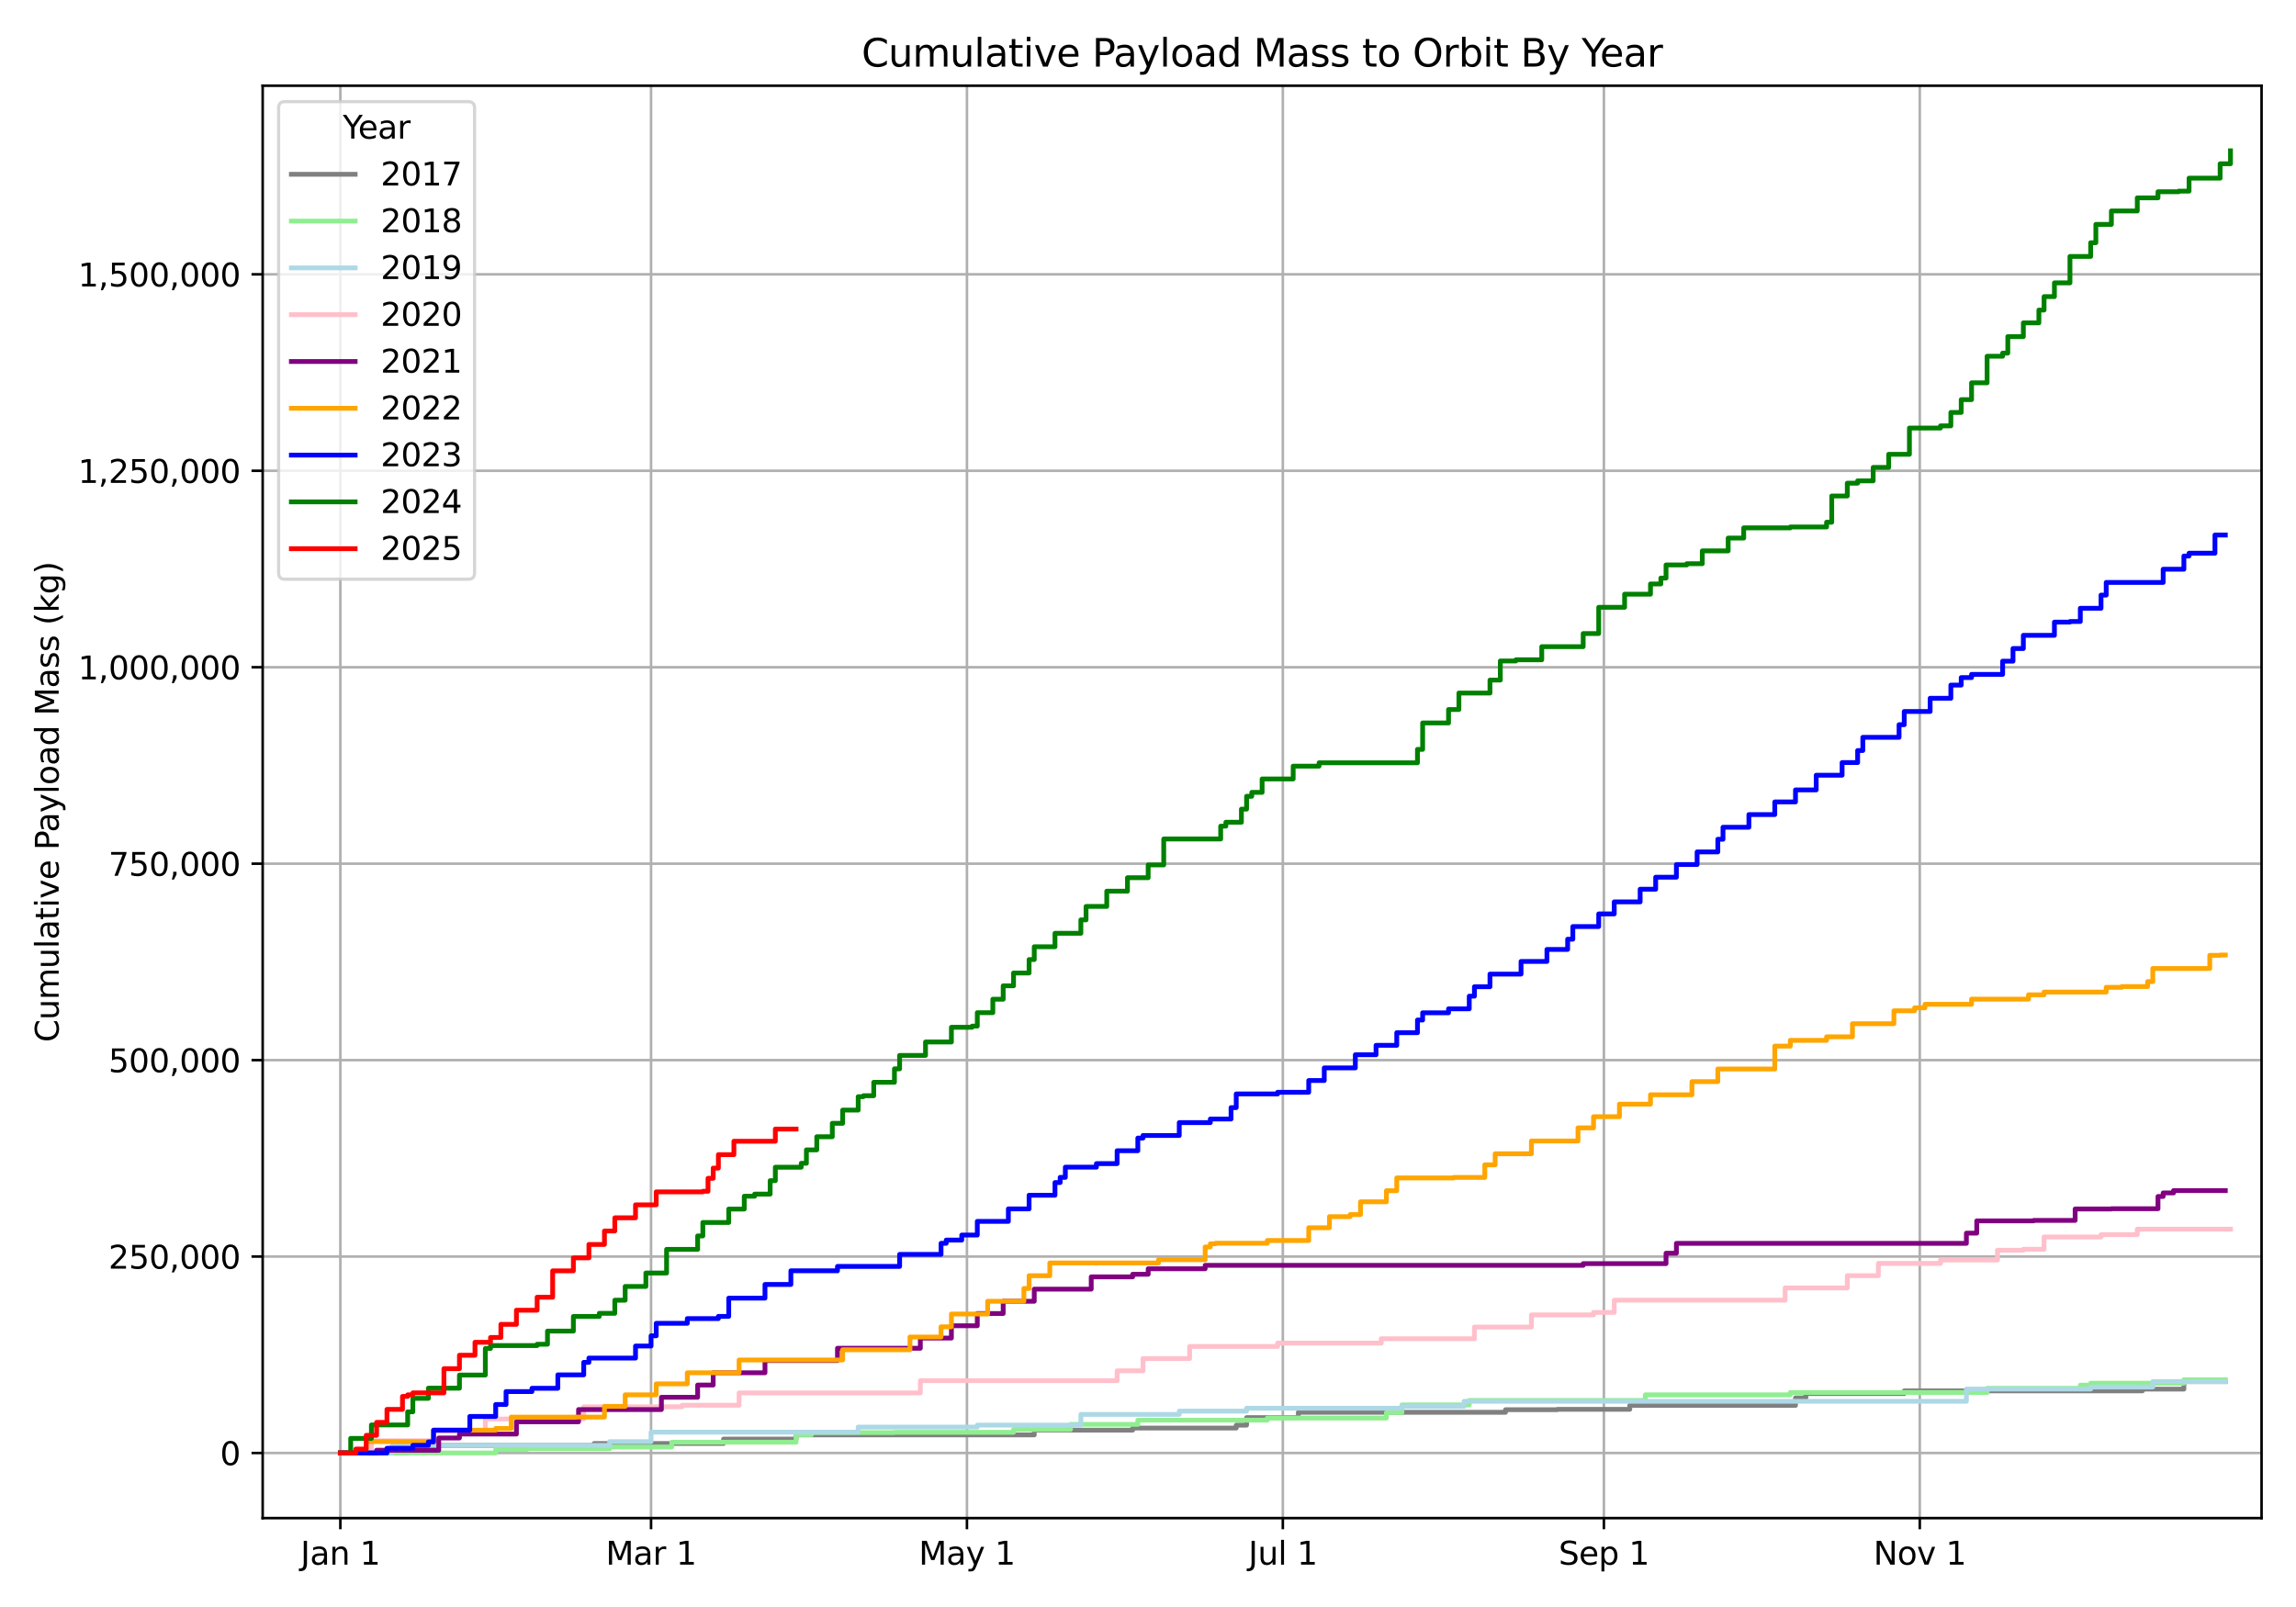 <?xml version="1.0" encoding="utf-8" standalone="no"?>
<!DOCTYPE svg PUBLIC "-//W3C//DTD SVG 1.1//EN"
  "http://www.w3.org/Graphics/SVG/1.1/DTD/svg11.dtd">
<svg xmlns:xlink="http://www.w3.org/1999/xlink" width="720pt" height="504pt" viewBox="0 0 720 504" xmlns="http://www.w3.org/2000/svg" version="1.1">
 <defs>
  <style type="text/css">*{stroke-linejoin: round; stroke-linecap: butt}</style>
 </defs>
 <g id="figure_1">
  <g id="patch_1">
   <path d="M 0 504 
L 720 504 
L 720 0 
L 0 0 
z
" style="fill: #ffffff"/>
  </g>
  <g id="axes_1">
   <g id="patch_2">
    <path d="M 82.37 476.12 
L 709.2 476.12 
L 709.2 26.88 
L 82.37 26.88 
z
" style="fill: #ffffff"/>
   </g>
   <g id="matplotlib.axis_1">
    <g id="xtick_1">
     <g id="line2d_1">
      <path d="M 106.729 476.12 
L 106.729 26.88 
" clip-path="url(#p1650e0fa82)" style="fill: none; stroke: #b0b0b0; stroke-width: 0.8; stroke-linecap: square"/>
     </g>
     <g id="line2d_2">
      <defs>
       <path id="m746802afc5" d="M 0 0 
L 0 3.5 
" style="stroke: #000000; stroke-width: 0.8"/>
      </defs>
      <g>
       <use xlink:href="#m746802afc5" x="106.729" y="476.12" style="stroke: #000000; stroke-width: 0.8"/>
      </g>
     </g>
     <g id="text_1">
      <!-- Jan 1 -->
      <g transform="translate(94.251 490.718) scale(0.1 -0.1)">
       <defs>
        <path id="DejaVuSans-4a" d="M 628 4666 
L 1259 4666 
L 1259 325 
Q 1259 -519 939 -900 
Q 619 -1281 -91 -1281 
L -331 -1281 
L -331 -750 
L -134 -750 
Q 284 -750 456 -515 
Q 628 -281 628 325 
L 628 4666 
z
" transform="scale(0.016)"/>
        <path id="DejaVuSans-61" d="M 2194 1759 
Q 1497 1759 1228 1600 
Q 959 1441 959 1056 
Q 959 750 1161 570 
Q 1363 391 1709 391 
Q 2188 391 2477 730 
Q 2766 1069 2766 1631 
L 2766 1759 
L 2194 1759 
z
M 3341 1997 
L 3341 0 
L 2766 0 
L 2766 531 
Q 2569 213 2275 61 
Q 1981 -91 1556 -91 
Q 1019 -91 701 211 
Q 384 513 384 1019 
Q 384 1609 779 1909 
Q 1175 2209 1959 2209 
L 2766 2209 
L 2766 2266 
Q 2766 2663 2505 2880 
Q 2244 3097 1772 3097 
Q 1472 3097 1187 3025 
Q 903 2953 641 2809 
L 641 3341 
Q 956 3463 1253 3523 
Q 1550 3584 1831 3584 
Q 2591 3584 2966 3190 
Q 3341 2797 3341 1997 
z
" transform="scale(0.016)"/>
        <path id="DejaVuSans-6e" d="M 3513 2113 
L 3513 0 
L 2938 0 
L 2938 2094 
Q 2938 2591 2744 2837 
Q 2550 3084 2163 3084 
Q 1697 3084 1428 2787 
Q 1159 2491 1159 1978 
L 1159 0 
L 581 0 
L 581 3500 
L 1159 3500 
L 1159 2956 
Q 1366 3272 1645 3428 
Q 1925 3584 2291 3584 
Q 2894 3584 3203 3211 
Q 3513 2838 3513 2113 
z
" transform="scale(0.016)"/>
        <path id="DejaVuSans-20" transform="scale(0.016)"/>
        <path id="DejaVuSans-31" d="M 794 531 
L 1825 531 
L 1825 4091 
L 703 3866 
L 703 4441 
L 1819 4666 
L 2450 4666 
L 2450 531 
L 3481 531 
L 3481 0 
L 794 0 
L 794 531 
z
" transform="scale(0.016)"/>
       </defs>
       <use xlink:href="#DejaVuSans-4a"/>
       <use xlink:href="#DejaVuSans-61" x="29.492"/>
       <use xlink:href="#DejaVuSans-6e" x="90.771"/>
       <use xlink:href="#DejaVuSans-20" x="154.15"/>
       <use xlink:href="#DejaVuSans-31" x="185.938"/>
      </g>
     </g>
    </g>
    <g id="xtick_2">
     <g id="line2d_3">
      <path d="M 204.163 476.12 
L 204.163 26.88 
" clip-path="url(#p1650e0fa82)" style="fill: none; stroke: #b0b0b0; stroke-width: 0.8; stroke-linecap: square"/>
     </g>
     <g id="line2d_4">
      <g>
       <use xlink:href="#m746802afc5" x="204.163" y="476.12" style="stroke: #000000; stroke-width: 0.8"/>
      </g>
     </g>
     <g id="text_2">
      <!-- Mar 1 -->
      <g transform="translate(189.959 490.718) scale(0.1 -0.1)">
       <defs>
        <path id="DejaVuSans-4d" d="M 628 4666 
L 1569 4666 
L 2759 1491 
L 3956 4666 
L 4897 4666 
L 4897 0 
L 4281 0 
L 4281 4097 
L 3078 897 
L 2444 897 
L 1241 4097 
L 1241 0 
L 628 0 
L 628 4666 
z
" transform="scale(0.016)"/>
        <path id="DejaVuSans-72" d="M 2631 2963 
Q 2534 3019 2420 3045 
Q 2306 3072 2169 3072 
Q 1681 3072 1420 2755 
Q 1159 2438 1159 1844 
L 1159 0 
L 581 0 
L 581 3500 
L 1159 3500 
L 1159 2956 
Q 1341 3275 1631 3429 
Q 1922 3584 2338 3584 
Q 2397 3584 2469 3576 
Q 2541 3569 2628 3553 
L 2631 2963 
z
" transform="scale(0.016)"/>
       </defs>
       <use xlink:href="#DejaVuSans-4d"/>
       <use xlink:href="#DejaVuSans-61" x="86.279"/>
       <use xlink:href="#DejaVuSans-72" x="147.559"/>
       <use xlink:href="#DejaVuSans-20" x="188.672"/>
       <use xlink:href="#DejaVuSans-31" x="220.459"/>
      </g>
     </g>
    </g>
    <g id="xtick_3">
     <g id="line2d_5">
      <path d="M 303.222 476.12 
L 303.222 26.88 
" clip-path="url(#p1650e0fa82)" style="fill: none; stroke: #b0b0b0; stroke-width: 0.8; stroke-linecap: square"/>
     </g>
     <g id="line2d_6">
      <g>
       <use xlink:href="#m746802afc5" x="303.222" y="476.12" style="stroke: #000000; stroke-width: 0.8"/>
      </g>
     </g>
     <g id="text_3">
      <!-- May 1 -->
      <g transform="translate(288.114 490.718) scale(0.1 -0.1)">
       <defs>
        <path id="DejaVuSans-79" d="M 2059 -325 
Q 1816 -950 1584 -1140 
Q 1353 -1331 966 -1331 
L 506 -1331 
L 506 -850 
L 844 -850 
Q 1081 -850 1212 -737 
Q 1344 -625 1503 -206 
L 1606 56 
L 191 3500 
L 800 3500 
L 1894 763 
L 2988 3500 
L 3597 3500 
L 2059 -325 
z
" transform="scale(0.016)"/>
       </defs>
       <use xlink:href="#DejaVuSans-4d"/>
       <use xlink:href="#DejaVuSans-61" x="86.279"/>
       <use xlink:href="#DejaVuSans-79" x="147.559"/>
       <use xlink:href="#DejaVuSans-20" x="206.738"/>
       <use xlink:href="#DejaVuSans-31" x="238.525"/>
      </g>
     </g>
    </g>
    <g id="xtick_4">
     <g id="line2d_7">
      <path d="M 402.281 476.12 
L 402.281 26.88 
" clip-path="url(#p1650e0fa82)" style="fill: none; stroke: #b0b0b0; stroke-width: 0.8; stroke-linecap: square"/>
     </g>
     <g id="line2d_8">
      <g>
       <use xlink:href="#m746802afc5" x="402.281" y="476.12" style="stroke: #000000; stroke-width: 0.8"/>
      </g>
     </g>
     <g id="text_4">
      <!-- Jul 1 -->
      <g transform="translate(391.478 490.718) scale(0.1 -0.1)">
       <defs>
        <path id="DejaVuSans-75" d="M 544 1381 
L 544 3500 
L 1119 3500 
L 1119 1403 
Q 1119 906 1312 657 
Q 1506 409 1894 409 
Q 2359 409 2629 706 
Q 2900 1003 2900 1516 
L 2900 3500 
L 3475 3500 
L 3475 0 
L 2900 0 
L 2900 538 
Q 2691 219 2414 64 
Q 2138 -91 1772 -91 
Q 1169 -91 856 284 
Q 544 659 544 1381 
z
M 1991 3584 
L 1991 3584 
z
" transform="scale(0.016)"/>
        <path id="DejaVuSans-6c" d="M 603 4863 
L 1178 4863 
L 1178 0 
L 603 0 
L 603 4863 
z
" transform="scale(0.016)"/>
       </defs>
       <use xlink:href="#DejaVuSans-4a"/>
       <use xlink:href="#DejaVuSans-75" x="29.492"/>
       <use xlink:href="#DejaVuSans-6c" x="92.871"/>
       <use xlink:href="#DejaVuSans-20" x="120.654"/>
       <use xlink:href="#DejaVuSans-31" x="152.441"/>
      </g>
     </g>
    </g>
    <g id="xtick_5">
     <g id="line2d_9">
      <path d="M 502.963 476.12 
L 502.963 26.88 
" clip-path="url(#p1650e0fa82)" style="fill: none; stroke: #b0b0b0; stroke-width: 0.8; stroke-linecap: square"/>
     </g>
     <g id="line2d_10">
      <g>
       <use xlink:href="#m746802afc5" x="502.963" y="476.12" style="stroke: #000000; stroke-width: 0.8"/>
      </g>
     </g>
     <g id="text_5">
      <!-- Sep 1 -->
      <g transform="translate(488.768 490.718) scale(0.1 -0.1)">
       <defs>
        <path id="DejaVuSans-53" d="M 3425 4513 
L 3425 3897 
Q 3066 4069 2747 4153 
Q 2428 4238 2131 4238 
Q 1616 4238 1336 4038 
Q 1056 3838 1056 3469 
Q 1056 3159 1242 3001 
Q 1428 2844 1947 2747 
L 2328 2669 
Q 3034 2534 3370 2195 
Q 3706 1856 3706 1288 
Q 3706 609 3251 259 
Q 2797 -91 1919 -91 
Q 1588 -91 1214 -16 
Q 841 59 441 206 
L 441 856 
Q 825 641 1194 531 
Q 1563 422 1919 422 
Q 2459 422 2753 634 
Q 3047 847 3047 1241 
Q 3047 1584 2836 1778 
Q 2625 1972 2144 2069 
L 1759 2144 
Q 1053 2284 737 2584 
Q 422 2884 422 3419 
Q 422 4038 858 4394 
Q 1294 4750 2059 4750 
Q 2388 4750 2728 4690 
Q 3069 4631 3425 4513 
z
" transform="scale(0.016)"/>
        <path id="DejaVuSans-65" d="M 3597 1894 
L 3597 1613 
L 953 1613 
Q 991 1019 1311 708 
Q 1631 397 2203 397 
Q 2534 397 2845 478 
Q 3156 559 3463 722 
L 3463 178 
Q 3153 47 2828 -22 
Q 2503 -91 2169 -91 
Q 1331 -91 842 396 
Q 353 884 353 1716 
Q 353 2575 817 3079 
Q 1281 3584 2069 3584 
Q 2775 3584 3186 3129 
Q 3597 2675 3597 1894 
z
M 3022 2063 
Q 3016 2534 2758 2815 
Q 2500 3097 2075 3097 
Q 1594 3097 1305 2825 
Q 1016 2553 972 2059 
L 3022 2063 
z
" transform="scale(0.016)"/>
        <path id="DejaVuSans-70" d="M 1159 525 
L 1159 -1331 
L 581 -1331 
L 581 3500 
L 1159 3500 
L 1159 2969 
Q 1341 3281 1617 3432 
Q 1894 3584 2278 3584 
Q 2916 3584 3314 3078 
Q 3713 2572 3713 1747 
Q 3713 922 3314 415 
Q 2916 -91 2278 -91 
Q 1894 -91 1617 61 
Q 1341 213 1159 525 
z
M 3116 1747 
Q 3116 2381 2855 2742 
Q 2594 3103 2138 3103 
Q 1681 3103 1420 2742 
Q 1159 2381 1159 1747 
Q 1159 1113 1420 752 
Q 1681 391 2138 391 
Q 2594 391 2855 752 
Q 3116 1113 3116 1747 
z
" transform="scale(0.016)"/>
       </defs>
       <use xlink:href="#DejaVuSans-53"/>
       <use xlink:href="#DejaVuSans-65" x="63.477"/>
       <use xlink:href="#DejaVuSans-70" x="125"/>
       <use xlink:href="#DejaVuSans-20" x="188.477"/>
       <use xlink:href="#DejaVuSans-31" x="220.264"/>
      </g>
     </g>
    </g>
    <g id="xtick_6">
     <g id="line2d_11">
      <path d="M 602.022 476.12 
L 602.022 26.88 
" clip-path="url(#p1650e0fa82)" style="fill: none; stroke: #b0b0b0; stroke-width: 0.8; stroke-linecap: square"/>
     </g>
     <g id="line2d_12">
      <g>
       <use xlink:href="#m746802afc5" x="602.022" y="476.12" style="stroke: #000000; stroke-width: 0.8"/>
      </g>
     </g>
     <g id="text_6">
      <!-- Nov 1 -->
      <g transform="translate(587.492 490.718) scale(0.1 -0.1)">
       <defs>
        <path id="DejaVuSans-4e" d="M 628 4666 
L 1478 4666 
L 3547 763 
L 3547 4666 
L 4159 4666 
L 4159 0 
L 3309 0 
L 1241 3903 
L 1241 0 
L 628 0 
L 628 4666 
z
" transform="scale(0.016)"/>
        <path id="DejaVuSans-6f" d="M 1959 3097 
Q 1497 3097 1228 2736 
Q 959 2375 959 1747 
Q 959 1119 1226 758 
Q 1494 397 1959 397 
Q 2419 397 2687 759 
Q 2956 1122 2956 1747 
Q 2956 2369 2687 2733 
Q 2419 3097 1959 3097 
z
M 1959 3584 
Q 2709 3584 3137 3096 
Q 3566 2609 3566 1747 
Q 3566 888 3137 398 
Q 2709 -91 1959 -91 
Q 1206 -91 779 398 
Q 353 888 353 1747 
Q 353 2609 779 3096 
Q 1206 3584 1959 3584 
z
" transform="scale(0.016)"/>
        <path id="DejaVuSans-76" d="M 191 3500 
L 800 3500 
L 1894 563 
L 2988 3500 
L 3597 3500 
L 2284 0 
L 1503 0 
L 191 3500 
z
" transform="scale(0.016)"/>
       </defs>
       <use xlink:href="#DejaVuSans-4e"/>
       <use xlink:href="#DejaVuSans-6f" x="74.805"/>
       <use xlink:href="#DejaVuSans-76" x="135.986"/>
       <use xlink:href="#DejaVuSans-20" x="195.166"/>
       <use xlink:href="#DejaVuSans-31" x="226.953"/>
      </g>
     </g>
    </g>
   </g>
   <g id="matplotlib.axis_2">
    <g id="ytick_1">
     <g id="line2d_13">
      <path d="M 82.37 455.7 
L 709.2 455.7 
" clip-path="url(#p1650e0fa82)" style="fill: none; stroke: #b0b0b0; stroke-width: 0.8; stroke-linecap: square"/>
     </g>
     <g id="line2d_14">
      <defs>
       <path id="m13e1c087ed" d="M 0 0 
L -3.5 0 
" style="stroke: #000000; stroke-width: 0.8"/>
      </defs>
      <g>
       <use xlink:href="#m13e1c087ed" x="82.37" y="455.7" style="stroke: #000000; stroke-width: 0.8"/>
      </g>
     </g>
     <g id="text_7">
      <!-- 0 -->
      <g transform="translate(69.007 459.499) scale(0.1 -0.1)">
       <defs>
        <path id="DejaVuSans-30" d="M 2034 4250 
Q 1547 4250 1301 3770 
Q 1056 3291 1056 2328 
Q 1056 1369 1301 889 
Q 1547 409 2034 409 
Q 2525 409 2770 889 
Q 3016 1369 3016 2328 
Q 3016 3291 2770 3770 
Q 2525 4250 2034 4250 
z
M 2034 4750 
Q 2819 4750 3233 4129 
Q 3647 3509 3647 2328 
Q 3647 1150 3233 529 
Q 2819 -91 2034 -91 
Q 1250 -91 836 529 
Q 422 1150 422 2328 
Q 422 3509 836 4129 
Q 1250 4750 2034 4750 
z
" transform="scale(0.016)"/>
       </defs>
       <use xlink:href="#DejaVuSans-30"/>
      </g>
     </g>
    </g>
    <g id="ytick_2">
     <g id="line2d_15">
      <path d="M 82.37 394.09 
L 709.2 394.09 
" clip-path="url(#p1650e0fa82)" style="fill: none; stroke: #b0b0b0; stroke-width: 0.8; stroke-linecap: square"/>
     </g>
     <g id="line2d_16">
      <g>
       <use xlink:href="#m13e1c087ed" x="82.37" y="394.09" style="stroke: #000000; stroke-width: 0.8"/>
      </g>
     </g>
     <g id="text_8">
      <!-- 250,000 -->
      <g transform="translate(34.017 397.889) scale(0.1 -0.1)">
       <defs>
        <path id="DejaVuSans-32" d="M 1228 531 
L 3431 531 
L 3431 0 
L 469 0 
L 469 531 
Q 828 903 1448 1529 
Q 2069 2156 2228 2338 
Q 2531 2678 2651 2914 
Q 2772 3150 2772 3378 
Q 2772 3750 2511 3984 
Q 2250 4219 1831 4219 
Q 1534 4219 1204 4116 
Q 875 4013 500 3803 
L 500 4441 
Q 881 4594 1212 4672 
Q 1544 4750 1819 4750 
Q 2544 4750 2975 4387 
Q 3406 4025 3406 3419 
Q 3406 3131 3298 2873 
Q 3191 2616 2906 2266 
Q 2828 2175 2409 1742 
Q 1991 1309 1228 531 
z
" transform="scale(0.016)"/>
        <path id="DejaVuSans-35" d="M 691 4666 
L 3169 4666 
L 3169 4134 
L 1269 4134 
L 1269 2991 
Q 1406 3038 1543 3061 
Q 1681 3084 1819 3084 
Q 2600 3084 3056 2656 
Q 3513 2228 3513 1497 
Q 3513 744 3044 326 
Q 2575 -91 1722 -91 
Q 1428 -91 1123 -41 
Q 819 9 494 109 
L 494 744 
Q 775 591 1075 516 
Q 1375 441 1709 441 
Q 2250 441 2565 725 
Q 2881 1009 2881 1497 
Q 2881 1984 2565 2268 
Q 2250 2553 1709 2553 
Q 1456 2553 1204 2497 
Q 953 2441 691 2322 
L 691 4666 
z
" transform="scale(0.016)"/>
        <path id="DejaVuSans-2c" d="M 750 794 
L 1409 794 
L 1409 256 
L 897 -744 
L 494 -744 
L 750 256 
L 750 794 
z
" transform="scale(0.016)"/>
       </defs>
       <use xlink:href="#DejaVuSans-32"/>
       <use xlink:href="#DejaVuSans-35" x="63.623"/>
       <use xlink:href="#DejaVuSans-30" x="127.246"/>
       <use xlink:href="#DejaVuSans-2c" x="190.869"/>
       <use xlink:href="#DejaVuSans-30" x="222.656"/>
       <use xlink:href="#DejaVuSans-30" x="286.279"/>
       <use xlink:href="#DejaVuSans-30" x="349.902"/>
      </g>
     </g>
    </g>
    <g id="ytick_3">
     <g id="line2d_17">
      <path d="M 82.37 332.48 
L 709.2 332.48 
" clip-path="url(#p1650e0fa82)" style="fill: none; stroke: #b0b0b0; stroke-width: 0.8; stroke-linecap: square"/>
     </g>
     <g id="line2d_18">
      <g>
       <use xlink:href="#m13e1c087ed" x="82.37" y="332.48" style="stroke: #000000; stroke-width: 0.8"/>
      </g>
     </g>
     <g id="text_9">
      <!-- 500,000 -->
      <g transform="translate(34.017 336.279) scale(0.1 -0.1)">
       <use xlink:href="#DejaVuSans-35"/>
       <use xlink:href="#DejaVuSans-30" x="63.623"/>
       <use xlink:href="#DejaVuSans-30" x="127.246"/>
       <use xlink:href="#DejaVuSans-2c" x="190.869"/>
       <use xlink:href="#DejaVuSans-30" x="222.656"/>
       <use xlink:href="#DejaVuSans-30" x="286.279"/>
       <use xlink:href="#DejaVuSans-30" x="349.902"/>
      </g>
     </g>
    </g>
    <g id="ytick_4">
     <g id="line2d_19">
      <path d="M 82.37 270.87 
L 709.2 270.87 
" clip-path="url(#p1650e0fa82)" style="fill: none; stroke: #b0b0b0; stroke-width: 0.8; stroke-linecap: square"/>
     </g>
     <g id="line2d_20">
      <g>
       <use xlink:href="#m13e1c087ed" x="82.37" y="270.87" style="stroke: #000000; stroke-width: 0.8"/>
      </g>
     </g>
     <g id="text_10">
      <!-- 750,000 -->
      <g transform="translate(34.017 274.669) scale(0.1 -0.1)">
       <defs>
        <path id="DejaVuSans-37" d="M 525 4666 
L 3525 4666 
L 3525 4397 
L 1831 0 
L 1172 0 
L 2766 4134 
L 525 4134 
L 525 4666 
z
" transform="scale(0.016)"/>
       </defs>
       <use xlink:href="#DejaVuSans-37"/>
       <use xlink:href="#DejaVuSans-35" x="63.623"/>
       <use xlink:href="#DejaVuSans-30" x="127.246"/>
       <use xlink:href="#DejaVuSans-2c" x="190.869"/>
       <use xlink:href="#DejaVuSans-30" x="222.656"/>
       <use xlink:href="#DejaVuSans-30" x="286.279"/>
       <use xlink:href="#DejaVuSans-30" x="349.902"/>
      </g>
     </g>
    </g>
    <g id="ytick_5">
     <g id="line2d_21">
      <path d="M 82.37 209.26 
L 709.2 209.26 
" clip-path="url(#p1650e0fa82)" style="fill: none; stroke: #b0b0b0; stroke-width: 0.8; stroke-linecap: square"/>
     </g>
     <g id="line2d_22">
      <g>
       <use xlink:href="#m13e1c087ed" x="82.37" y="209.26" style="stroke: #000000; stroke-width: 0.8"/>
      </g>
     </g>
     <g id="text_11">
      <!-- 1,000,000 -->
      <g transform="translate(24.476 213.059) scale(0.1 -0.1)">
       <use xlink:href="#DejaVuSans-31"/>
       <use xlink:href="#DejaVuSans-2c" x="63.623"/>
       <use xlink:href="#DejaVuSans-30" x="95.41"/>
       <use xlink:href="#DejaVuSans-30" x="159.033"/>
       <use xlink:href="#DejaVuSans-30" x="222.656"/>
       <use xlink:href="#DejaVuSans-2c" x="286.279"/>
       <use xlink:href="#DejaVuSans-30" x="318.066"/>
       <use xlink:href="#DejaVuSans-30" x="381.689"/>
       <use xlink:href="#DejaVuSans-30" x="445.312"/>
      </g>
     </g>
    </g>
    <g id="ytick_6">
     <g id="line2d_23">
      <path d="M 82.37 147.65 
L 709.2 147.65 
" clip-path="url(#p1650e0fa82)" style="fill: none; stroke: #b0b0b0; stroke-width: 0.8; stroke-linecap: square"/>
     </g>
     <g id="line2d_24">
      <g>
       <use xlink:href="#m13e1c087ed" x="82.37" y="147.65" style="stroke: #000000; stroke-width: 0.8"/>
      </g>
     </g>
     <g id="text_12">
      <!-- 1,250,000 -->
      <g transform="translate(24.476 151.449) scale(0.1 -0.1)">
       <use xlink:href="#DejaVuSans-31"/>
       <use xlink:href="#DejaVuSans-2c" x="63.623"/>
       <use xlink:href="#DejaVuSans-32" x="95.41"/>
       <use xlink:href="#DejaVuSans-35" x="159.033"/>
       <use xlink:href="#DejaVuSans-30" x="222.656"/>
       <use xlink:href="#DejaVuSans-2c" x="286.279"/>
       <use xlink:href="#DejaVuSans-30" x="318.066"/>
       <use xlink:href="#DejaVuSans-30" x="381.689"/>
       <use xlink:href="#DejaVuSans-30" x="445.312"/>
      </g>
     </g>
    </g>
    <g id="ytick_7">
     <g id="line2d_25">
      <path d="M 82.37 86.04 
L 709.2 86.04 
" clip-path="url(#p1650e0fa82)" style="fill: none; stroke: #b0b0b0; stroke-width: 0.8; stroke-linecap: square"/>
     </g>
     <g id="line2d_26">
      <g>
       <use xlink:href="#m13e1c087ed" x="82.37" y="86.04" style="stroke: #000000; stroke-width: 0.8"/>
      </g>
     </g>
     <g id="text_13">
      <!-- 1,500,000 -->
      <g transform="translate(24.476 89.839) scale(0.1 -0.1)">
       <use xlink:href="#DejaVuSans-31"/>
       <use xlink:href="#DejaVuSans-2c" x="63.623"/>
       <use xlink:href="#DejaVuSans-35" x="95.41"/>
       <use xlink:href="#DejaVuSans-30" x="159.033"/>
       <use xlink:href="#DejaVuSans-30" x="222.656"/>
       <use xlink:href="#DejaVuSans-2c" x="286.279"/>
       <use xlink:href="#DejaVuSans-30" x="318.066"/>
       <use xlink:href="#DejaVuSans-30" x="381.689"/>
       <use xlink:href="#DejaVuSans-30" x="445.312"/>
      </g>
     </g>
    </g>
    <g id="text_14">
     <!-- Cumulative Payload Mass (kg) -->
     <g transform="translate(18.397 326.863) rotate(-90) scale(0.1 -0.1)">
      <defs>
       <path id="DejaVuSans-43" d="M 4122 4306 
L 4122 3641 
Q 3803 3938 3442 4084 
Q 3081 4231 2675 4231 
Q 1875 4231 1450 3742 
Q 1025 3253 1025 2328 
Q 1025 1406 1450 917 
Q 1875 428 2675 428 
Q 3081 428 3442 575 
Q 3803 722 4122 1019 
L 4122 359 
Q 3791 134 3420 21 
Q 3050 -91 2638 -91 
Q 1578 -91 968 557 
Q 359 1206 359 2328 
Q 359 3453 968 4101 
Q 1578 4750 2638 4750 
Q 3056 4750 3426 4639 
Q 3797 4528 4122 4306 
z
" transform="scale(0.016)"/>
       <path id="DejaVuSans-6d" d="M 3328 2828 
Q 3544 3216 3844 3400 
Q 4144 3584 4550 3584 
Q 5097 3584 5394 3201 
Q 5691 2819 5691 2113 
L 5691 0 
L 5113 0 
L 5113 2094 
Q 5113 2597 4934 2840 
Q 4756 3084 4391 3084 
Q 3944 3084 3684 2787 
Q 3425 2491 3425 1978 
L 3425 0 
L 2847 0 
L 2847 2094 
Q 2847 2600 2669 2842 
Q 2491 3084 2119 3084 
Q 1678 3084 1418 2786 
Q 1159 2488 1159 1978 
L 1159 0 
L 581 0 
L 581 3500 
L 1159 3500 
L 1159 2956 
Q 1356 3278 1631 3431 
Q 1906 3584 2284 3584 
Q 2666 3584 2933 3390 
Q 3200 3197 3328 2828 
z
" transform="scale(0.016)"/>
       <path id="DejaVuSans-74" d="M 1172 4494 
L 1172 3500 
L 2356 3500 
L 2356 3053 
L 1172 3053 
L 1172 1153 
Q 1172 725 1289 603 
Q 1406 481 1766 481 
L 2356 481 
L 2356 0 
L 1766 0 
Q 1100 0 847 248 
Q 594 497 594 1153 
L 594 3053 
L 172 3053 
L 172 3500 
L 594 3500 
L 594 4494 
L 1172 4494 
z
" transform="scale(0.016)"/>
       <path id="DejaVuSans-69" d="M 603 3500 
L 1178 3500 
L 1178 0 
L 603 0 
L 603 3500 
z
M 603 4863 
L 1178 4863 
L 1178 4134 
L 603 4134 
L 603 4863 
z
" transform="scale(0.016)"/>
       <path id="DejaVuSans-50" d="M 1259 4147 
L 1259 2394 
L 2053 2394 
Q 2494 2394 2734 2622 
Q 2975 2850 2975 3272 
Q 2975 3691 2734 3919 
Q 2494 4147 2053 4147 
L 1259 4147 
z
M 628 4666 
L 2053 4666 
Q 2838 4666 3239 4311 
Q 3641 3956 3641 3272 
Q 3641 2581 3239 2228 
Q 2838 1875 2053 1875 
L 1259 1875 
L 1259 0 
L 628 0 
L 628 4666 
z
" transform="scale(0.016)"/>
       <path id="DejaVuSans-64" d="M 2906 2969 
L 2906 4863 
L 3481 4863 
L 3481 0 
L 2906 0 
L 2906 525 
Q 2725 213 2448 61 
Q 2172 -91 1784 -91 
Q 1150 -91 751 415 
Q 353 922 353 1747 
Q 353 2572 751 3078 
Q 1150 3584 1784 3584 
Q 2172 3584 2448 3432 
Q 2725 3281 2906 2969 
z
M 947 1747 
Q 947 1113 1208 752 
Q 1469 391 1925 391 
Q 2381 391 2643 752 
Q 2906 1113 2906 1747 
Q 2906 2381 2643 2742 
Q 2381 3103 1925 3103 
Q 1469 3103 1208 2742 
Q 947 2381 947 1747 
z
" transform="scale(0.016)"/>
       <path id="DejaVuSans-73" d="M 2834 3397 
L 2834 2853 
Q 2591 2978 2328 3040 
Q 2066 3103 1784 3103 
Q 1356 3103 1142 2972 
Q 928 2841 928 2578 
Q 928 2378 1081 2264 
Q 1234 2150 1697 2047 
L 1894 2003 
Q 2506 1872 2764 1633 
Q 3022 1394 3022 966 
Q 3022 478 2636 193 
Q 2250 -91 1575 -91 
Q 1294 -91 989 -36 
Q 684 19 347 128 
L 347 722 
Q 666 556 975 473 
Q 1284 391 1588 391 
Q 1994 391 2212 530 
Q 2431 669 2431 922 
Q 2431 1156 2273 1281 
Q 2116 1406 1581 1522 
L 1381 1569 
Q 847 1681 609 1914 
Q 372 2147 372 2553 
Q 372 3047 722 3315 
Q 1072 3584 1716 3584 
Q 2034 3584 2315 3537 
Q 2597 3491 2834 3397 
z
" transform="scale(0.016)"/>
       <path id="DejaVuSans-28" d="M 1984 4856 
Q 1566 4138 1362 3434 
Q 1159 2731 1159 2009 
Q 1159 1288 1364 580 
Q 1569 -128 1984 -844 
L 1484 -844 
Q 1016 -109 783 600 
Q 550 1309 550 2009 
Q 550 2706 781 3412 
Q 1013 4119 1484 4856 
L 1984 4856 
z
" transform="scale(0.016)"/>
       <path id="DejaVuSans-6b" d="M 581 4863 
L 1159 4863 
L 1159 1991 
L 2875 3500 
L 3609 3500 
L 1753 1863 
L 3688 0 
L 2938 0 
L 1159 1709 
L 1159 0 
L 581 0 
L 581 4863 
z
" transform="scale(0.016)"/>
       <path id="DejaVuSans-67" d="M 2906 1791 
Q 2906 2416 2648 2759 
Q 2391 3103 1925 3103 
Q 1463 3103 1205 2759 
Q 947 2416 947 1791 
Q 947 1169 1205 825 
Q 1463 481 1925 481 
Q 2391 481 2648 825 
Q 2906 1169 2906 1791 
z
M 3481 434 
Q 3481 -459 3084 -895 
Q 2688 -1331 1869 -1331 
Q 1566 -1331 1297 -1286 
Q 1028 -1241 775 -1147 
L 775 -588 
Q 1028 -725 1275 -790 
Q 1522 -856 1778 -856 
Q 2344 -856 2625 -561 
Q 2906 -266 2906 331 
L 2906 616 
Q 2728 306 2450 153 
Q 2172 0 1784 0 
Q 1141 0 747 490 
Q 353 981 353 1791 
Q 353 2603 747 3093 
Q 1141 3584 1784 3584 
Q 2172 3584 2450 3431 
Q 2728 3278 2906 2969 
L 2906 3500 
L 3481 3500 
L 3481 434 
z
" transform="scale(0.016)"/>
       <path id="DejaVuSans-29" d="M 513 4856 
L 1013 4856 
Q 1481 4119 1714 3412 
Q 1947 2706 1947 2009 
Q 1947 1309 1714 600 
Q 1481 -109 1013 -844 
L 513 -844 
Q 928 -128 1133 580 
Q 1338 1288 1338 2009 
Q 1338 2731 1133 3434 
Q 928 4138 513 4856 
z
" transform="scale(0.016)"/>
      </defs>
      <use xlink:href="#DejaVuSans-43"/>
      <use xlink:href="#DejaVuSans-75" x="69.824"/>
      <use xlink:href="#DejaVuSans-6d" x="133.203"/>
      <use xlink:href="#DejaVuSans-75" x="230.615"/>
      <use xlink:href="#DejaVuSans-6c" x="293.994"/>
      <use xlink:href="#DejaVuSans-61" x="321.777"/>
      <use xlink:href="#DejaVuSans-74" x="383.057"/>
      <use xlink:href="#DejaVuSans-69" x="422.266"/>
      <use xlink:href="#DejaVuSans-76" x="450.049"/>
      <use xlink:href="#DejaVuSans-65" x="509.229"/>
      <use xlink:href="#DejaVuSans-20" x="570.752"/>
      <use xlink:href="#DejaVuSans-50" x="602.539"/>
      <use xlink:href="#DejaVuSans-61" x="658.342"/>
      <use xlink:href="#DejaVuSans-79" x="719.621"/>
      <use xlink:href="#DejaVuSans-6c" x="778.801"/>
      <use xlink:href="#DejaVuSans-6f" x="806.584"/>
      <use xlink:href="#DejaVuSans-61" x="867.766"/>
      <use xlink:href="#DejaVuSans-64" x="929.045"/>
      <use xlink:href="#DejaVuSans-20" x="992.521"/>
      <use xlink:href="#DejaVuSans-4d" x="1024.309"/>
      <use xlink:href="#DejaVuSans-61" x="1110.588"/>
      <use xlink:href="#DejaVuSans-73" x="1171.867"/>
      <use xlink:href="#DejaVuSans-73" x="1223.967"/>
      <use xlink:href="#DejaVuSans-20" x="1276.066"/>
      <use xlink:href="#DejaVuSans-28" x="1307.854"/>
      <use xlink:href="#DejaVuSans-6b" x="1346.867"/>
      <use xlink:href="#DejaVuSans-67" x="1404.777"/>
      <use xlink:href="#DejaVuSans-29" x="1468.254"/>
     </g>
    </g>
   </g>
   <g id="line2d_27">
    <path d="M 106.729 455.7 
L 127.84 455.7 
L 127.84 453.334 
L 186.3 453.334 
L 186.3 452.721 
L 226.898 452.721 
L 226.898 451.34 
L 249.633 451.34 
L 249.633 450.034 
L 301.598 450.034 
L 301.598 450.034 
L 324.333 450.034 
L 324.333 448.538 
L 355.187 448.538 
L 355.187 447.871 
L 387.665 447.871 
L 387.665 446.967 
L 390.913 446.967 
L 390.913 444.601 
L 407.152 444.601 
L 407.152 442.935 
L 472.109 442.935 
L 472.109 442.119 
L 488.348 442.119 
L 488.348 442.002 
L 511.083 442.002 
L 511.083 440.772 
L 563.048 440.772 
L 563.048 438.407 
L 566.296 438.407 
L 566.296 437.076 
L 597.15 437.076 
L 597.15 436.213 
L 671.85 436.213 
L 671.85 435.67 
L 684.841 435.67 
L 684.841 433.304 
L 697.833 433.304 
L 697.833 433.304 
" clip-path="url(#p1650e0fa82)" style="fill: none; stroke: #808080; stroke-width: 1.5; stroke-linecap: square"/>
   </g>
   <g id="line2d_28">
    <path d="M 106.729 455.7 
L 118.096 455.7 
L 118.096 455.7 
L 155.446 455.7 
L 155.446 454.658 
L 165.19 454.658 
L 165.19 454.35 
L 191.172 454.35 
L 191.172 453.82 
L 210.659 453.82 
L 210.659 452.318 
L 249.633 452.318 
L 249.633 449.953 
L 254.505 449.953 
L 254.505 449.3 
L 280.487 449.3 
L 280.487 449.211 
L 317.837 449.211 
L 317.837 448.324 
L 335.7 448.324 
L 335.7 446.732 
L 356.811 446.732 
L 356.811 445.405 
L 397.409 445.405 
L 397.409 444.74 
L 434.759 444.74 
L 434.759 442.997 
L 439.631 442.997 
L 439.631 440.631 
L 460.741 440.631 
L 460.741 439.202 
L 515.954 439.202 
L 515.954 437.462 
L 561.424 437.462 
L 561.424 436.722 
L 623.133 436.722 
L 623.133 435.416 
L 652.363 435.416 
L 652.363 434.43 
L 655.611 434.43 
L 655.611 433.814 
L 684.841 433.814 
L 684.841 432.73 
L 697.833 432.73 
L 697.833 432.73 
" clip-path="url(#p1650e0fa82)" style="fill: none; stroke: #90ee90; stroke-width: 1.5; stroke-linecap: square"/>
   </g>
   <g id="line2d_29">
    <path d="M 106.729 455.7 
L 122.968 455.7 
L 122.968 453.334 
L 191.172 453.334 
L 191.172 452.139 
L 204.163 452.139 
L 204.163 449.168 
L 269.12 449.168 
L 269.12 447.575 
L 306.47 447.575 
L 306.47 446.96 
L 338.948 446.96 
L 338.948 443.603 
L 369.802 443.603 
L 369.802 442.568 
L 390.913 442.568 
L 390.913 441.657 
L 439.631 441.657 
L 439.631 441.098 
L 459.118 441.098 
L 459.118 439.496 
L 616.637 439.496 
L 616.637 435.651 
L 655.611 435.651 
L 655.611 435.006 
L 675.098 435.006 
L 675.098 433.292 
L 697.833 433.292 
L 697.833 433.292 
" clip-path="url(#p1650e0fa82)" style="fill: none; stroke: #add8e6; stroke-width: 1.5; stroke-linecap: square"/>
   </g>
   <g id="line2d_30">
    <path d="M 106.729 455.7 
L 116.472 455.7 
L 116.472 451.856 
L 135.959 451.856 
L 135.959 448.886 
L 152.198 448.886 
L 152.198 445.041 
L 183.053 445.041 
L 183.053 441.197 
L 213.907 441.197 
L 213.907 440.71 
L 231.77 440.71 
L 231.77 436.865 
L 288.607 436.865 
L 288.607 433.021 
L 350.315 433.021 
L 350.315 429.933 
L 358.435 429.933 
L 358.435 426.089 
L 373.05 426.089 
L 373.05 422.291 
L 400.657 422.291 
L 400.657 421.228 
L 433.135 421.228 
L 433.135 419.873 
L 462.365 419.873 
L 462.365 416.193 
L 480.228 416.193 
L 480.228 412.388 
L 499.715 412.388 
L 499.715 411.617 
L 506.211 411.617 
L 506.211 407.772 
L 559.8 407.772 
L 559.8 403.928 
L 579.287 403.928 
L 579.287 400.083 
L 589.031 400.083 
L 589.031 396.239 
L 608.517 396.239 
L 608.517 395.177 
L 626.38 395.177 
L 626.38 392.096 
L 634.5 392.096 
L 634.5 391.802 
L 640.996 391.802 
L 640.996 387.958 
L 658.859 387.958 
L 658.859 387.225 
L 670.226 387.225 
L 670.226 385.5 
L 679.97 385.5 
L 679.97 385.5 
L 699.457 385.5 
L 699.457 385.5 
" clip-path="url(#p1650e0fa82)" style="fill: none; stroke: #ffc0cb; stroke-width: 1.5; stroke-linecap: square"/>
   </g>
   <g id="line2d_31">
    <path d="M 106.729 455.7 
L 118.096 455.7 
L 118.096 454.837 
L 137.583 454.837 
L 137.583 450.993 
L 144.079 450.993 
L 144.079 449.761 
L 161.942 449.761 
L 161.942 445.916 
L 181.429 445.916 
L 181.429 442.072 
L 207.411 442.072 
L 207.411 438.227 
L 218.779 438.227 
L 218.779 434.383 
L 223.65 434.383 
L 223.65 430.538 
L 239.889 430.538 
L 239.889 426.694 
L 262.624 426.694 
L 262.624 422.85 
L 288.607 422.85 
L 288.607 419.646 
L 298.35 419.646 
L 298.35 415.801 
L 306.47 415.801 
L 306.47 411.957 
L 314.589 411.957 
L 314.589 408.112 
L 324.333 408.112 
L 324.333 404.307 
L 342.196 404.307 
L 342.196 400.463 
L 355.187 400.463 
L 355.187 399.643 
L 360.059 399.643 
L 360.059 397.918 
L 377.922 397.918 
L 377.922 396.85 
L 399.033 396.85 
L 399.033 396.85 
L 496.468 396.85 
L 496.468 396.308 
L 522.45 396.308 
L 522.45 393.04 
L 525.698 393.04 
L 525.698 389.955 
L 616.637 389.955 
L 616.637 386.751 
L 619.885 386.751 
L 619.885 382.898 
L 637.748 382.898 
L 637.748 382.745 
L 650.739 382.745 
L 650.739 379.171 
L 662.107 379.171 
L 662.107 379.091 
L 676.722 379.091 
L 676.722 375.247 
L 678.346 375.247 
L 678.346 374.138 
L 681.593 374.138 
L 681.593 373.401 
L 697.833 373.401 
L 697.833 373.401 
" clip-path="url(#p1650e0fa82)" style="fill: none; stroke: #800080; stroke-width: 1.5; stroke-linecap: square"/>
   </g>
   <g id="line2d_32">
    <path d="M 106.729 455.7 
L 114.848 455.7 
L 114.848 452.127 
L 126.216 452.127 
L 126.216 452.127 
L 135.959 452.127 
L 135.959 448.553 
L 155.446 448.553 
L 155.446 448.01 
L 158.694 448.01 
L 158.694 448.01 
L 160.318 448.01 
L 160.318 444.436 
L 189.548 444.436 
L 189.548 441.085 
L 196.044 441.085 
L 196.044 437.45 
L 205.787 437.45 
L 205.787 434.024 
L 215.531 434.024 
L 215.531 430.535 
L 231.77 430.535 
L 231.77 426.53 
L 252.881 426.53 
L 252.881 426.53 
L 264.248 426.53 
L 264.248 423.326 
L 278.863 423.326 
L 278.863 423.326 
L 285.359 423.326 
L 285.359 419.322 
L 295.102 419.322 
L 295.102 416.118 
L 298.35 416.118 
L 298.35 412.113 
L 309.718 412.113 
L 309.718 408.109 
L 321.085 408.109 
L 321.085 404.104 
L 322.709 404.104 
L 322.709 400.099 
L 329.205 400.099 
L 329.205 396.095 
L 340.572 396.095 
L 340.572 396.095 
L 363.307 396.095 
L 363.307 395.084 
L 377.922 395.084 
L 377.922 391.08 
L 379.546 391.08 
L 379.546 390.094 
L 381.17 390.094 
L 381.17 389.921 
L 397.409 389.921 
L 397.409 389.059 
L 410.4 389.059 
L 410.4 385.054 
L 416.896 385.054 
L 416.896 381.579 
L 423.392 381.579 
L 423.392 380.922 
L 426.639 380.922 
L 426.639 376.917 
L 434.759 376.917 
L 434.759 373.442 
L 438.007 373.442 
L 438.007 369.438 
L 455.87 369.438 
L 455.87 369.271 
L 465.613 369.271 
L 465.613 365.327 
L 468.861 365.327 
L 468.861 361.853 
L 480.228 361.853 
L 480.228 357.848 
L 494.844 357.848 
L 494.844 353.732 
L 499.715 353.732 
L 499.715 350.233 
L 507.835 350.233 
L 507.835 346.29 
L 517.578 346.29 
L 517.578 343.348 
L 530.57 343.348 
L 530.57 339.232 
L 538.689 339.232 
L 538.689 335.265 
L 556.552 335.265 
L 556.552 332.061 
L 556.552 332.061 
L 556.552 328.093 
L 561.424 328.093 
L 561.424 326.282 
L 572.791 326.282 
L 572.791 325.173 
L 580.911 325.173 
L 580.911 321.057 
L 593.902 321.057 
L 593.902 317.016 
L 600.398 317.016 
L 600.398 316.092 
L 603.646 316.092 
L 603.646 314.983 
L 618.261 314.983 
L 618.261 313.356 
L 636.124 313.356 
L 636.124 312.001 
L 640.996 312.001 
L 640.996 311.131 
L 660.483 311.131 
L 660.483 309.653 
L 665.354 309.653 
L 665.354 309.406 
L 673.474 309.406 
L 673.474 308.864 
L 673.474 308.864 
L 673.474 307.854 
L 675.098 307.854 
L 675.098 303.738 
L 692.961 303.738 
L 692.961 299.623 
L 696.209 299.623 
L 696.209 299.524 
L 697.833 299.524 
L 697.833 299.524 
" clip-path="url(#p1650e0fa82)" style="fill: none; stroke: #ffa500; stroke-width: 1.5; stroke-linecap: square"/>
   </g>
   <g id="line2d_33">
    <path d="M 106.729 455.7 
L 121.344 455.7 
L 121.344 454.221 
L 129.463 454.221 
L 129.463 453.297 
L 134.335 453.297 
L 134.335 452.225 
L 135.959 452.225 
L 135.959 448.528 
L 147.326 448.528 
L 147.326 444.24 
L 155.446 444.24 
L 155.446 440.494 
L 158.694 440.494 
L 158.694 436.428 
L 166.813 436.428 
L 166.813 435.406 
L 174.933 435.406 
L 174.933 431.192 
L 183.053 431.192 
L 183.053 427.274 
L 184.676 427.274 
L 184.676 425.926 
L 199.292 425.926 
L 199.292 422.155 
L 204.163 422.155 
L 204.163 418.951 
L 205.787 418.951 
L 205.787 415.033 
L 215.531 415.033 
L 215.531 413.554 
L 225.274 413.554 
L 225.274 412.851 
L 228.522 412.851 
L 228.522 407.134 
L 239.889 407.134 
L 239.889 402.846 
L 248.009 402.846 
L 248.009 398.558 
L 262.624 398.558 
L 262.624 397.181 
L 282.111 397.181 
L 282.111 393.41 
L 295.102 393.41 
L 295.102 389.935 
L 296.726 389.935 
L 296.726 388.925 
L 301.598 388.925 
L 301.598 387.348 
L 306.47 387.348 
L 306.47 383.06 
L 316.213 383.06 
L 316.213 379.141 
L 322.709 379.141 
L 322.709 374.853 
L 330.829 374.853 
L 330.829 370.886 
L 332.452 370.886 
L 332.452 369.259 
L 334.076 369.259 
L 334.076 366.055 
L 343.82 366.055 
L 343.82 364.946 
L 350.315 364.946 
L 350.315 360.905 
L 356.811 360.905 
L 356.811 356.937 
L 358.435 356.937 
L 358.435 356.123 
L 369.802 356.123 
L 369.802 352.081 
L 369.802 352.081 
L 379.546 352.081 
L 379.546 350.953 
L 386.042 350.953 
L 386.042 347.379 
L 387.665 347.379 
L 387.665 343.091 
L 400.657 343.091 
L 400.657 342.559 
L 410.4 342.559 
L 410.4 338.887 
L 415.272 338.887 
L 415.272 334.919 
L 425.015 334.919 
L 425.015 330.804 
L 431.511 330.804 
L 431.511 327.846 
L 438.007 327.846 
L 438.007 323.879 
L 444.502 323.879 
L 444.502 319.911 
L 446.126 319.911 
L 446.126 317.644 
L 454.246 317.644 
L 454.246 316.396 
L 460.741 316.396 
L 460.741 312.428 
L 462.365 312.428 
L 462.365 309.471 
L 467.237 309.471 
L 467.237 305.503 
L 476.981 305.503 
L 476.981 301.536 
L 485.1 301.536 
L 485.1 297.765 
L 491.596 297.765 
L 491.596 294.561 
L 493.22 294.561 
L 493.22 290.594 
L 501.339 290.594 
L 501.339 286.626 
L 506.211 286.626 
L 506.211 282.856 
L 514.331 282.856 
L 514.331 278.888 
L 519.202 278.888 
L 519.202 275.117 
L 525.698 275.117 
L 525.698 271.15 
L 532.194 271.15 
L 532.194 267.182 
L 538.689 267.182 
L 538.689 263.214 
L 540.313 263.214 
L 540.313 259.444 
L 548.433 259.444 
L 548.433 255.476 
L 556.552 255.476 
L 556.552 251.508 
L 563.048 251.508 
L 563.048 247.738 
L 569.544 247.738 
L 569.544 243.127 
L 577.663 243.127 
L 577.663 239.16 
L 582.535 239.16 
L 582.535 235.389 
L 584.159 235.389 
L 584.159 231.249 
L 595.526 231.249 
L 595.526 227.281 
L 597.15 227.281 
L 597.15 223.141 
L 605.27 223.141 
L 605.27 219.001 
L 611.765 219.001 
L 611.765 214.861 
L 615.013 214.861 
L 615.013 212.513 
L 618.261 212.513 
L 618.261 211.503 
L 628.004 211.503 
L 628.004 207.363 
L 628.004 207.363 
L 631.252 207.363 
L 631.252 203.395 
L 634.5 203.395 
L 634.5 199.255 
L 644.244 199.255 
L 644.244 195.115 
L 649.115 195.115 
L 649.115 194.918 
L 652.363 194.918 
L 652.363 190.777 
L 658.859 190.777 
L 658.859 186.637 
L 660.483 186.637 
L 660.483 182.67 
L 678.346 182.67 
L 678.346 178.529 
L 684.841 178.529 
L 684.841 174.389 
L 686.465 174.389 
L 686.465 173.502 
L 694.585 173.502 
L 694.585 167.797 
L 697.833 167.797 
L 697.833 167.797 
" clip-path="url(#p1650e0fa82)" style="fill: none; stroke: #0000ff; stroke-width: 1.5; stroke-linecap: square"/>
   </g>
   <g id="line2d_34">
    <path d="M 106.729 455.7 
L 109.977 455.7 
L 109.977 451.116 
L 116.472 451.116 
L 116.472 446.902 
L 127.84 446.902 
L 127.84 442.787 
L 129.463 442.787 
L 129.463 438.572 
L 134.335 438.572 
L 134.335 435.369 
L 144.079 435.369 
L 144.079 431.253 
L 152.198 431.253 
L 152.198 422.923 
L 153.822 422.923 
L 153.822 422.005 
L 168.437 422.005 
L 168.437 421.588 
L 171.685 421.588 
L 171.685 417.472 
L 179.805 417.472 
L 179.805 412.881 
L 187.924 412.881 
L 187.924 411.895 
L 192.796 411.895 
L 192.796 407.779 
L 196.044 407.779 
L 196.044 403.467 
L 202.539 403.467 
L 202.539 399.253 
L 209.035 399.253 
L 209.035 391.835 
L 218.779 391.835 
L 218.779 387.621 
L 220.403 387.621 
L 220.403 383.407 
L 228.522 383.407 
L 228.522 379.192 
L 233.394 379.192 
L 233.394 375.175 
L 236.642 375.175 
L 236.642 374.505 
L 241.513 374.505 
L 241.513 370.291 
L 243.137 370.291 
L 243.137 366.077 
L 251.257 366.077 
L 251.257 364.844 
L 252.881 364.844 
L 252.881 360.63 
L 256.129 360.63 
L 256.129 356.515 
L 261 356.515 
L 261 352.301 
L 264.248 352.301 
L 264.248 348.16 
L 264.248 348.16 
L 269.12 348.16 
L 269.12 343.946 
L 270.744 343.946 
L 270.744 343.651 
L 273.992 343.651 
L 273.992 339.436 
L 280.487 339.436 
L 280.487 335.222 
L 282.111 335.222 
L 282.111 331.008 
L 290.231 331.008 
L 290.231 326.794 
L 298.35 326.794 
L 298.35 322.186 
L 304.846 322.186 
L 304.846 321.816 
L 306.47 321.816 
L 306.47 317.602 
L 311.342 317.602 
L 311.342 313.388 
L 314.589 313.388 
L 314.589 309.174 
L 317.837 309.174 
L 317.837 305.157 
L 322.709 305.157 
L 322.709 300.943 
L 324.333 300.943 
L 324.333 296.926 
L 330.829 296.926 
L 330.829 292.711 
L 338.948 292.711 
L 338.948 288.497 
L 340.572 288.497 
L 340.572 284.283 
L 347.068 284.283 
L 347.068 279.49 
L 353.563 279.49 
L 353.563 275.276 
L 360.059 275.276 
L 360.059 271.259 
L 364.931 271.259 
L 364.931 263.126 
L 382.794 263.126 
L 382.794 259.109 
L 384.418 259.109 
L 384.418 257.877 
L 389.289 257.877 
L 389.289 253.762 
L 390.913 253.762 
L 390.913 249.745 
L 392.537 249.745 
L 392.537 248.512 
L 395.785 248.512 
L 395.785 244.298 
L 405.528 244.298 
L 405.528 240.281 
L 413.648 240.281 
L 413.648 239.234 
L 444.502 239.234 
L 444.502 235.02 
L 446.126 235.02 
L 446.126 226.739 
L 454.246 226.739 
L 454.246 222.525 
L 457.494 222.525 
L 457.494 217.361 
L 467.237 217.361 
L 467.237 213.294 
L 470.485 213.294 
L 470.485 207.299 
L 475.357 207.299 
L 475.357 206.929 
L 483.476 206.929 
L 483.476 202.813 
L 496.468 202.813 
L 496.468 198.698 
L 501.339 198.698 
L 501.339 190.467 
L 509.459 190.467 
L 509.459 186.351 
L 517.578 186.351 
L 517.578 183.147 
L 520.826 183.147 
L 520.826 181.299 
L 522.45 181.299 
L 522.45 177.184 
L 528.946 177.184 
L 528.946 176.789 
L 533.818 176.789 
L 533.818 172.772 
L 541.937 172.772 
L 541.937 168.755 
L 546.809 168.755 
L 546.809 165.552 
L 561.424 165.552 
L 561.424 165.279 
L 572.791 165.279 
L 572.791 163.784 
L 574.415 163.784 
L 574.415 155.553 
L 579.287 155.553 
L 579.287 151.536 
L 582.535 151.536 
L 582.535 150.808 
L 587.407 150.808 
L 587.407 146.594 
L 592.278 146.594 
L 592.278 142.478 
L 598.774 142.478 
L 598.774 134.247 
L 608.517 134.247 
L 608.517 133.566 
L 611.765 133.566 
L 611.765 129.352 
L 615.013 129.352 
L 615.013 125.335 
L 618.261 125.335 
L 618.261 120.061 
L 623.133 120.061 
L 623.133 111.732 
L 628.004 111.732 
L 628.004 110.746 
L 629.628 110.746 
L 629.628 105.571 
L 634.5 105.571 
L 634.5 101.258 
L 639.372 101.258 
L 639.372 97.241 
L 640.996 97.241 
L 640.996 93.027 
L 644.244 93.027 
L 644.244 88.714 
L 649.115 88.714 
L 649.115 80.434 
L 655.611 80.434 
L 655.611 76.121 
L 657.235 76.121 
L 657.235 70.379 
L 662.107 70.379 
L 662.107 66.165 
L 670.226 66.165 
L 670.226 62.049 
L 676.722 62.049 
L 676.722 60.14 
L 683.217 60.14 
L 683.217 59.942 
L 686.465 59.942 
L 686.465 55.876 
L 696.209 55.876 
L 696.209 51.366 
L 699.457 51.366 
L 699.457 51.366 
L 699.457 47.3 
L 699.457 47.3 
" clip-path="url(#p1650e0fa82)" style="fill: none; stroke: #008000; stroke-width: 1.5; stroke-linecap: square"/>
   </g>
   <g id="line2d_35">
    <path d="M 106.729 455.7 
L 111.6 455.7 
L 111.6 454.468 
L 114.848 454.468 
L 114.848 450.155 
L 118.096 450.155 
L 118.096 446.089 
L 121.344 446.089 
L 121.344 446.089 
L 121.344 446.089 
L 121.344 442.023 
L 126.216 442.023 
L 126.216 437.956 
L 127.84 437.956 
L 127.84 437.463 
L 129.463 437.463 
L 129.463 436.843 
L 131.087 436.843 
L 131.087 436.843 
L 139.207 436.843 
L 139.207 433.073 
L 139.207 433.073 
L 139.207 429.253 
L 144.079 429.253 
L 144.079 425.039 
L 148.95 425.039 
L 148.95 420.972 
L 153.822 420.972 
L 153.822 419.469 
L 157.07 419.469 
L 157.07 415.354 
L 161.942 415.354 
L 161.942 411.287 
L 161.942 411.287 
L 161.942 410.918 
L 168.437 410.918 
L 168.437 406.851 
L 173.309 406.851 
L 173.309 402.637 
L 173.309 402.637 
L 173.309 398.571 
L 179.805 398.571 
L 179.805 394.505 
L 184.676 394.505 
L 184.676 390.291 
L 189.548 390.291 
L 189.548 386.076 
L 192.796 386.076 
L 192.796 381.936 
L 199.292 381.936 
L 199.292 381.936 
L 199.292 381.936 
L 199.292 377.87 
L 205.787 377.87 
L 205.787 373.804 
L 210.659 373.804 
L 210.659 373.804 
L 220.403 373.804 
L 220.403 373.617 
L 222.026 373.617 
L 222.026 369.551 
L 223.65 369.551 
L 223.65 366.347 
L 225.274 366.347 
L 225.274 366.347 
L 225.274 366.347 
L 225.274 362.133 
L 230.146 362.133 
L 230.146 357.919 
L 235.018 357.919 
L 235.018 357.919 
L 239.889 357.919 
L 239.889 357.919 
L 243.137 357.919 
L 243.137 354.099 
L 249.633 354.099 
L 249.633 354.099 
" clip-path="url(#p1650e0fa82)" style="fill: none; stroke: #ff0000; stroke-width: 1.5; stroke-linecap: square"/>
   </g>
   <g id="patch_3">
    <path d="M 82.37 476.12 
L 82.37 26.88 
" style="fill: none; stroke: #000000; stroke-width: 0.8; stroke-linejoin: miter; stroke-linecap: square"/>
   </g>
   <g id="patch_4">
    <path d="M 709.2 476.12 
L 709.2 26.88 
" style="fill: none; stroke: #000000; stroke-width: 0.8; stroke-linejoin: miter; stroke-linecap: square"/>
   </g>
   <g id="patch_5">
    <path d="M 82.37 476.12 
L 709.2 476.12 
" style="fill: none; stroke: #000000; stroke-width: 0.8; stroke-linejoin: miter; stroke-linecap: square"/>
   </g>
   <g id="patch_6">
    <path d="M 82.37 26.88 
L 709.2 26.88 
" style="fill: none; stroke: #000000; stroke-width: 0.8; stroke-linejoin: miter; stroke-linecap: square"/>
   </g>
   <g id="text_15">
    <!-- Cumulative Payload Mass to Orbit By Year -->
    <g transform="translate(270.18 20.88) scale(0.12 -0.12)">
     <defs>
      <path id="DejaVuSans-4f" d="M 2522 4238 
Q 1834 4238 1429 3725 
Q 1025 3213 1025 2328 
Q 1025 1447 1429 934 
Q 1834 422 2522 422 
Q 3209 422 3611 934 
Q 4013 1447 4013 2328 
Q 4013 3213 3611 3725 
Q 3209 4238 2522 4238 
z
M 2522 4750 
Q 3503 4750 4090 4092 
Q 4678 3434 4678 2328 
Q 4678 1225 4090 567 
Q 3503 -91 2522 -91 
Q 1538 -91 948 565 
Q 359 1222 359 2328 
Q 359 3434 948 4092 
Q 1538 4750 2522 4750 
z
" transform="scale(0.016)"/>
      <path id="DejaVuSans-62" d="M 3116 1747 
Q 3116 2381 2855 2742 
Q 2594 3103 2138 3103 
Q 1681 3103 1420 2742 
Q 1159 2381 1159 1747 
Q 1159 1113 1420 752 
Q 1681 391 2138 391 
Q 2594 391 2855 752 
Q 3116 1113 3116 1747 
z
M 1159 2969 
Q 1341 3281 1617 3432 
Q 1894 3584 2278 3584 
Q 2916 3584 3314 3078 
Q 3713 2572 3713 1747 
Q 3713 922 3314 415 
Q 2916 -91 2278 -91 
Q 1894 -91 1617 61 
Q 1341 213 1159 525 
L 1159 0 
L 581 0 
L 581 4863 
L 1159 4863 
L 1159 2969 
z
" transform="scale(0.016)"/>
      <path id="DejaVuSans-42" d="M 1259 2228 
L 1259 519 
L 2272 519 
Q 2781 519 3026 730 
Q 3272 941 3272 1375 
Q 3272 1813 3026 2020 
Q 2781 2228 2272 2228 
L 1259 2228 
z
M 1259 4147 
L 1259 2741 
L 2194 2741 
Q 2656 2741 2882 2914 
Q 3109 3088 3109 3444 
Q 3109 3797 2882 3972 
Q 2656 4147 2194 4147 
L 1259 4147 
z
M 628 4666 
L 2241 4666 
Q 2963 4666 3353 4366 
Q 3744 4066 3744 3513 
Q 3744 3084 3544 2831 
Q 3344 2578 2956 2516 
Q 3422 2416 3680 2098 
Q 3938 1781 3938 1306 
Q 3938 681 3513 340 
Q 3088 0 2303 0 
L 628 0 
L 628 4666 
z
" transform="scale(0.016)"/>
      <path id="DejaVuSans-59" d="M -13 4666 
L 666 4666 
L 1959 2747 
L 3244 4666 
L 3922 4666 
L 2272 2222 
L 2272 0 
L 1638 0 
L 1638 2222 
L -13 4666 
z
" transform="scale(0.016)"/>
     </defs>
     <use xlink:href="#DejaVuSans-43"/>
     <use xlink:href="#DejaVuSans-75" x="69.824"/>
     <use xlink:href="#DejaVuSans-6d" x="133.203"/>
     <use xlink:href="#DejaVuSans-75" x="230.615"/>
     <use xlink:href="#DejaVuSans-6c" x="293.994"/>
     <use xlink:href="#DejaVuSans-61" x="321.777"/>
     <use xlink:href="#DejaVuSans-74" x="383.057"/>
     <use xlink:href="#DejaVuSans-69" x="422.266"/>
     <use xlink:href="#DejaVuSans-76" x="450.049"/>
     <use xlink:href="#DejaVuSans-65" x="509.229"/>
     <use xlink:href="#DejaVuSans-20" x="570.752"/>
     <use xlink:href="#DejaVuSans-50" x="602.539"/>
     <use xlink:href="#DejaVuSans-61" x="658.342"/>
     <use xlink:href="#DejaVuSans-79" x="719.621"/>
     <use xlink:href="#DejaVuSans-6c" x="778.801"/>
     <use xlink:href="#DejaVuSans-6f" x="806.584"/>
     <use xlink:href="#DejaVuSans-61" x="867.766"/>
     <use xlink:href="#DejaVuSans-64" x="929.045"/>
     <use xlink:href="#DejaVuSans-20" x="992.521"/>
     <use xlink:href="#DejaVuSans-4d" x="1024.309"/>
     <use xlink:href="#DejaVuSans-61" x="1110.588"/>
     <use xlink:href="#DejaVuSans-73" x="1171.867"/>
     <use xlink:href="#DejaVuSans-73" x="1223.967"/>
     <use xlink:href="#DejaVuSans-20" x="1276.066"/>
     <use xlink:href="#DejaVuSans-74" x="1307.854"/>
     <use xlink:href="#DejaVuSans-6f" x="1347.062"/>
     <use xlink:href="#DejaVuSans-20" x="1408.244"/>
     <use xlink:href="#DejaVuSans-4f" x="1440.031"/>
     <use xlink:href="#DejaVuSans-72" x="1518.742"/>
     <use xlink:href="#DejaVuSans-62" x="1559.855"/>
     <use xlink:href="#DejaVuSans-69" x="1623.332"/>
     <use xlink:href="#DejaVuSans-74" x="1651.115"/>
     <use xlink:href="#DejaVuSans-20" x="1690.324"/>
     <use xlink:href="#DejaVuSans-42" x="1722.111"/>
     <use xlink:href="#DejaVuSans-79" x="1790.715"/>
     <use xlink:href="#DejaVuSans-20" x="1849.895"/>
     <use xlink:href="#DejaVuSans-59" x="1881.682"/>
     <use xlink:href="#DejaVuSans-65" x="1929.516"/>
     <use xlink:href="#DejaVuSans-61" x="1991.039"/>
     <use xlink:href="#DejaVuSans-72" x="2052.318"/>
    </g>
   </g>
   <g id="legend_1">
    <g id="patch_7">
     <path d="M 89.37 181.661 
L 146.82 181.661 
Q 148.82 181.661 148.82 179.661 
L 148.82 33.88 
Q 148.82 31.88 146.82 31.88 
L 89.37 31.88 
Q 87.37 31.88 87.37 33.88 
L 87.37 179.661 
Q 87.37 181.661 89.37 181.661 
z
" style="fill: #ffffff; opacity: 0.8; stroke: #cccccc; stroke-linejoin: miter"/>
    </g>
    <g id="text_16">
     <!-- Year -->
     <g transform="translate(107.507 43.478) scale(0.1 -0.1)">
      <use xlink:href="#DejaVuSans-59"/>
      <use xlink:href="#DejaVuSans-65" x="47.834"/>
      <use xlink:href="#DejaVuSans-61" x="109.357"/>
      <use xlink:href="#DejaVuSans-72" x="170.637"/>
     </g>
    </g>
    <g id="line2d_36">
     <path d="M 91.37 54.657 
L 101.37 54.657 
L 101.37 54.657 
L 111.37 54.657 
L 111.37 54.657 
" style="fill: none; stroke: #808080; stroke-width: 1.5; stroke-linecap: square"/>
    </g>
    <g id="text_17">
     <!-- 2017 -->
     <g transform="translate(119.37 58.157) scale(0.1 -0.1)">
      <use xlink:href="#DejaVuSans-32"/>
      <use xlink:href="#DejaVuSans-30" x="63.623"/>
      <use xlink:href="#DejaVuSans-31" x="127.246"/>
      <use xlink:href="#DejaVuSans-37" x="190.869"/>
     </g>
    </g>
    <g id="line2d_37">
     <path d="M 91.37 69.335 
L 101.37 69.335 
L 101.37 69.335 
L 111.37 69.335 
L 111.37 69.335 
" style="fill: none; stroke: #90ee90; stroke-width: 1.5; stroke-linecap: square"/>
    </g>
    <g id="text_18">
     <!-- 2018 -->
     <g transform="translate(119.37 72.835) scale(0.1 -0.1)">
      <defs>
       <path id="DejaVuSans-38" d="M 2034 2216 
Q 1584 2216 1326 1975 
Q 1069 1734 1069 1313 
Q 1069 891 1326 650 
Q 1584 409 2034 409 
Q 2484 409 2743 651 
Q 3003 894 3003 1313 
Q 3003 1734 2745 1975 
Q 2488 2216 2034 2216 
z
M 1403 2484 
Q 997 2584 770 2862 
Q 544 3141 544 3541 
Q 544 4100 942 4425 
Q 1341 4750 2034 4750 
Q 2731 4750 3128 4425 
Q 3525 4100 3525 3541 
Q 3525 3141 3298 2862 
Q 3072 2584 2669 2484 
Q 3125 2378 3379 2068 
Q 3634 1759 3634 1313 
Q 3634 634 3220 271 
Q 2806 -91 2034 -91 
Q 1263 -91 848 271 
Q 434 634 434 1313 
Q 434 1759 690 2068 
Q 947 2378 1403 2484 
z
M 1172 3481 
Q 1172 3119 1398 2916 
Q 1625 2713 2034 2713 
Q 2441 2713 2670 2916 
Q 2900 3119 2900 3481 
Q 2900 3844 2670 4047 
Q 2441 4250 2034 4250 
Q 1625 4250 1398 4047 
Q 1172 3844 1172 3481 
z
" transform="scale(0.016)"/>
      </defs>
      <use xlink:href="#DejaVuSans-32"/>
      <use xlink:href="#DejaVuSans-30" x="63.623"/>
      <use xlink:href="#DejaVuSans-31" x="127.246"/>
      <use xlink:href="#DejaVuSans-38" x="190.869"/>
     </g>
    </g>
    <g id="line2d_38">
     <path d="M 91.37 84.013 
L 101.37 84.013 
L 101.37 84.013 
L 111.37 84.013 
L 111.37 84.013 
" style="fill: none; stroke: #add8e6; stroke-width: 1.5; stroke-linecap: square"/>
    </g>
    <g id="text_19">
     <!-- 2019 -->
     <g transform="translate(119.37 87.513) scale(0.1 -0.1)">
      <defs>
       <path id="DejaVuSans-39" d="M 703 97 
L 703 672 
Q 941 559 1184 500 
Q 1428 441 1663 441 
Q 2288 441 2617 861 
Q 2947 1281 2994 2138 
Q 2813 1869 2534 1725 
Q 2256 1581 1919 1581 
Q 1219 1581 811 2004 
Q 403 2428 403 3163 
Q 403 3881 828 4315 
Q 1253 4750 1959 4750 
Q 2769 4750 3195 4129 
Q 3622 3509 3622 2328 
Q 3622 1225 3098 567 
Q 2575 -91 1691 -91 
Q 1453 -91 1209 -44 
Q 966 3 703 97 
z
M 1959 2075 
Q 2384 2075 2632 2365 
Q 2881 2656 2881 3163 
Q 2881 3666 2632 3958 
Q 2384 4250 1959 4250 
Q 1534 4250 1286 3958 
Q 1038 3666 1038 3163 
Q 1038 2656 1286 2365 
Q 1534 2075 1959 2075 
z
" transform="scale(0.016)"/>
      </defs>
      <use xlink:href="#DejaVuSans-32"/>
      <use xlink:href="#DejaVuSans-30" x="63.623"/>
      <use xlink:href="#DejaVuSans-31" x="127.246"/>
      <use xlink:href="#DejaVuSans-39" x="190.869"/>
     </g>
    </g>
    <g id="line2d_39">
     <path d="M 91.37 98.691 
L 101.37 98.691 
L 101.37 98.691 
L 111.37 98.691 
L 111.37 98.691 
" style="fill: none; stroke: #ffc0cb; stroke-width: 1.5; stroke-linecap: square"/>
    </g>
    <g id="text_20">
     <!-- 2020 -->
     <g transform="translate(119.37 102.191) scale(0.1 -0.1)">
      <use xlink:href="#DejaVuSans-32"/>
      <use xlink:href="#DejaVuSans-30" x="63.623"/>
      <use xlink:href="#DejaVuSans-32" x="127.246"/>
      <use xlink:href="#DejaVuSans-30" x="190.869"/>
     </g>
    </g>
    <g id="line2d_40">
     <path d="M 91.37 113.369 
L 101.37 113.369 
L 101.37 113.369 
L 111.37 113.369 
L 111.37 113.369 
" style="fill: none; stroke: #800080; stroke-width: 1.5; stroke-linecap: square"/>
    </g>
    <g id="text_21">
     <!-- 2021 -->
     <g transform="translate(119.37 116.869) scale(0.1 -0.1)">
      <use xlink:href="#DejaVuSans-32"/>
      <use xlink:href="#DejaVuSans-30" x="63.623"/>
      <use xlink:href="#DejaVuSans-32" x="127.246"/>
      <use xlink:href="#DejaVuSans-31" x="190.869"/>
     </g>
    </g>
    <g id="line2d_41">
     <path d="M 91.37 128.047 
L 101.37 128.047 
L 101.37 128.047 
L 111.37 128.047 
L 111.37 128.047 
" style="fill: none; stroke: #ffa500; stroke-width: 1.5; stroke-linecap: square"/>
    </g>
    <g id="text_22">
     <!-- 2022 -->
     <g transform="translate(119.37 131.547) scale(0.1 -0.1)">
      <use xlink:href="#DejaVuSans-32"/>
      <use xlink:href="#DejaVuSans-30" x="63.623"/>
      <use xlink:href="#DejaVuSans-32" x="127.246"/>
      <use xlink:href="#DejaVuSans-32" x="190.869"/>
     </g>
    </g>
    <g id="line2d_42">
     <path d="M 91.37 142.725 
L 101.37 142.725 
L 101.37 142.725 
L 111.37 142.725 
L 111.37 142.725 
" style="fill: none; stroke: #0000ff; stroke-width: 1.5; stroke-linecap: square"/>
    </g>
    <g id="text_23">
     <!-- 2023 -->
     <g transform="translate(119.37 146.225) scale(0.1 -0.1)">
      <defs>
       <path id="DejaVuSans-33" d="M 2597 2516 
Q 3050 2419 3304 2112 
Q 3559 1806 3559 1356 
Q 3559 666 3084 287 
Q 2609 -91 1734 -91 
Q 1441 -91 1130 -33 
Q 819 25 488 141 
L 488 750 
Q 750 597 1062 519 
Q 1375 441 1716 441 
Q 2309 441 2620 675 
Q 2931 909 2931 1356 
Q 2931 1769 2642 2001 
Q 2353 2234 1838 2234 
L 1294 2234 
L 1294 2753 
L 1863 2753 
Q 2328 2753 2575 2939 
Q 2822 3125 2822 3475 
Q 2822 3834 2567 4026 
Q 2313 4219 1838 4219 
Q 1578 4219 1281 4162 
Q 984 4106 628 3988 
L 628 4550 
Q 988 4650 1302 4700 
Q 1616 4750 1894 4750 
Q 2613 4750 3031 4423 
Q 3450 4097 3450 3541 
Q 3450 3153 3228 2886 
Q 3006 2619 2597 2516 
z
" transform="scale(0.016)"/>
      </defs>
      <use xlink:href="#DejaVuSans-32"/>
      <use xlink:href="#DejaVuSans-30" x="63.623"/>
      <use xlink:href="#DejaVuSans-32" x="127.246"/>
      <use xlink:href="#DejaVuSans-33" x="190.869"/>
     </g>
    </g>
    <g id="line2d_43">
     <path d="M 91.37 157.403 
L 101.37 157.403 
L 101.37 157.403 
L 111.37 157.403 
L 111.37 157.403 
" style="fill: none; stroke: #008000; stroke-width: 1.5; stroke-linecap: square"/>
    </g>
    <g id="text_24">
     <!-- 2024 -->
     <g transform="translate(119.37 160.903) scale(0.1 -0.1)">
      <defs>
       <path id="DejaVuSans-34" d="M 2419 4116 
L 825 1625 
L 2419 1625 
L 2419 4116 
z
M 2253 4666 
L 3047 4666 
L 3047 1625 
L 3713 1625 
L 3713 1100 
L 3047 1100 
L 3047 0 
L 2419 0 
L 2419 1100 
L 313 1100 
L 313 1709 
L 2253 4666 
z
" transform="scale(0.016)"/>
      </defs>
      <use xlink:href="#DejaVuSans-32"/>
      <use xlink:href="#DejaVuSans-30" x="63.623"/>
      <use xlink:href="#DejaVuSans-32" x="127.246"/>
      <use xlink:href="#DejaVuSans-34" x="190.869"/>
     </g>
    </g>
    <g id="line2d_44">
     <path d="M 91.37 172.082 
L 101.37 172.082 
L 101.37 172.082 
L 111.37 172.082 
L 111.37 172.082 
" style="fill: none; stroke: #ff0000; stroke-width: 1.5; stroke-linecap: square"/>
    </g>
    <g id="text_25">
     <!-- 2025 -->
     <g transform="translate(119.37 175.582) scale(0.1 -0.1)">
      <use xlink:href="#DejaVuSans-32"/>
      <use xlink:href="#DejaVuSans-30" x="63.623"/>
      <use xlink:href="#DejaVuSans-32" x="127.246"/>
      <use xlink:href="#DejaVuSans-35" x="190.869"/>
     </g>
    </g>
   </g>
  </g>
 </g>
 <defs>
  <clipPath id="p1650e0fa82">
   <rect x="82.37" y="26.88" width="626.83" height="449.24"/>
  </clipPath>
 </defs>
</svg>
